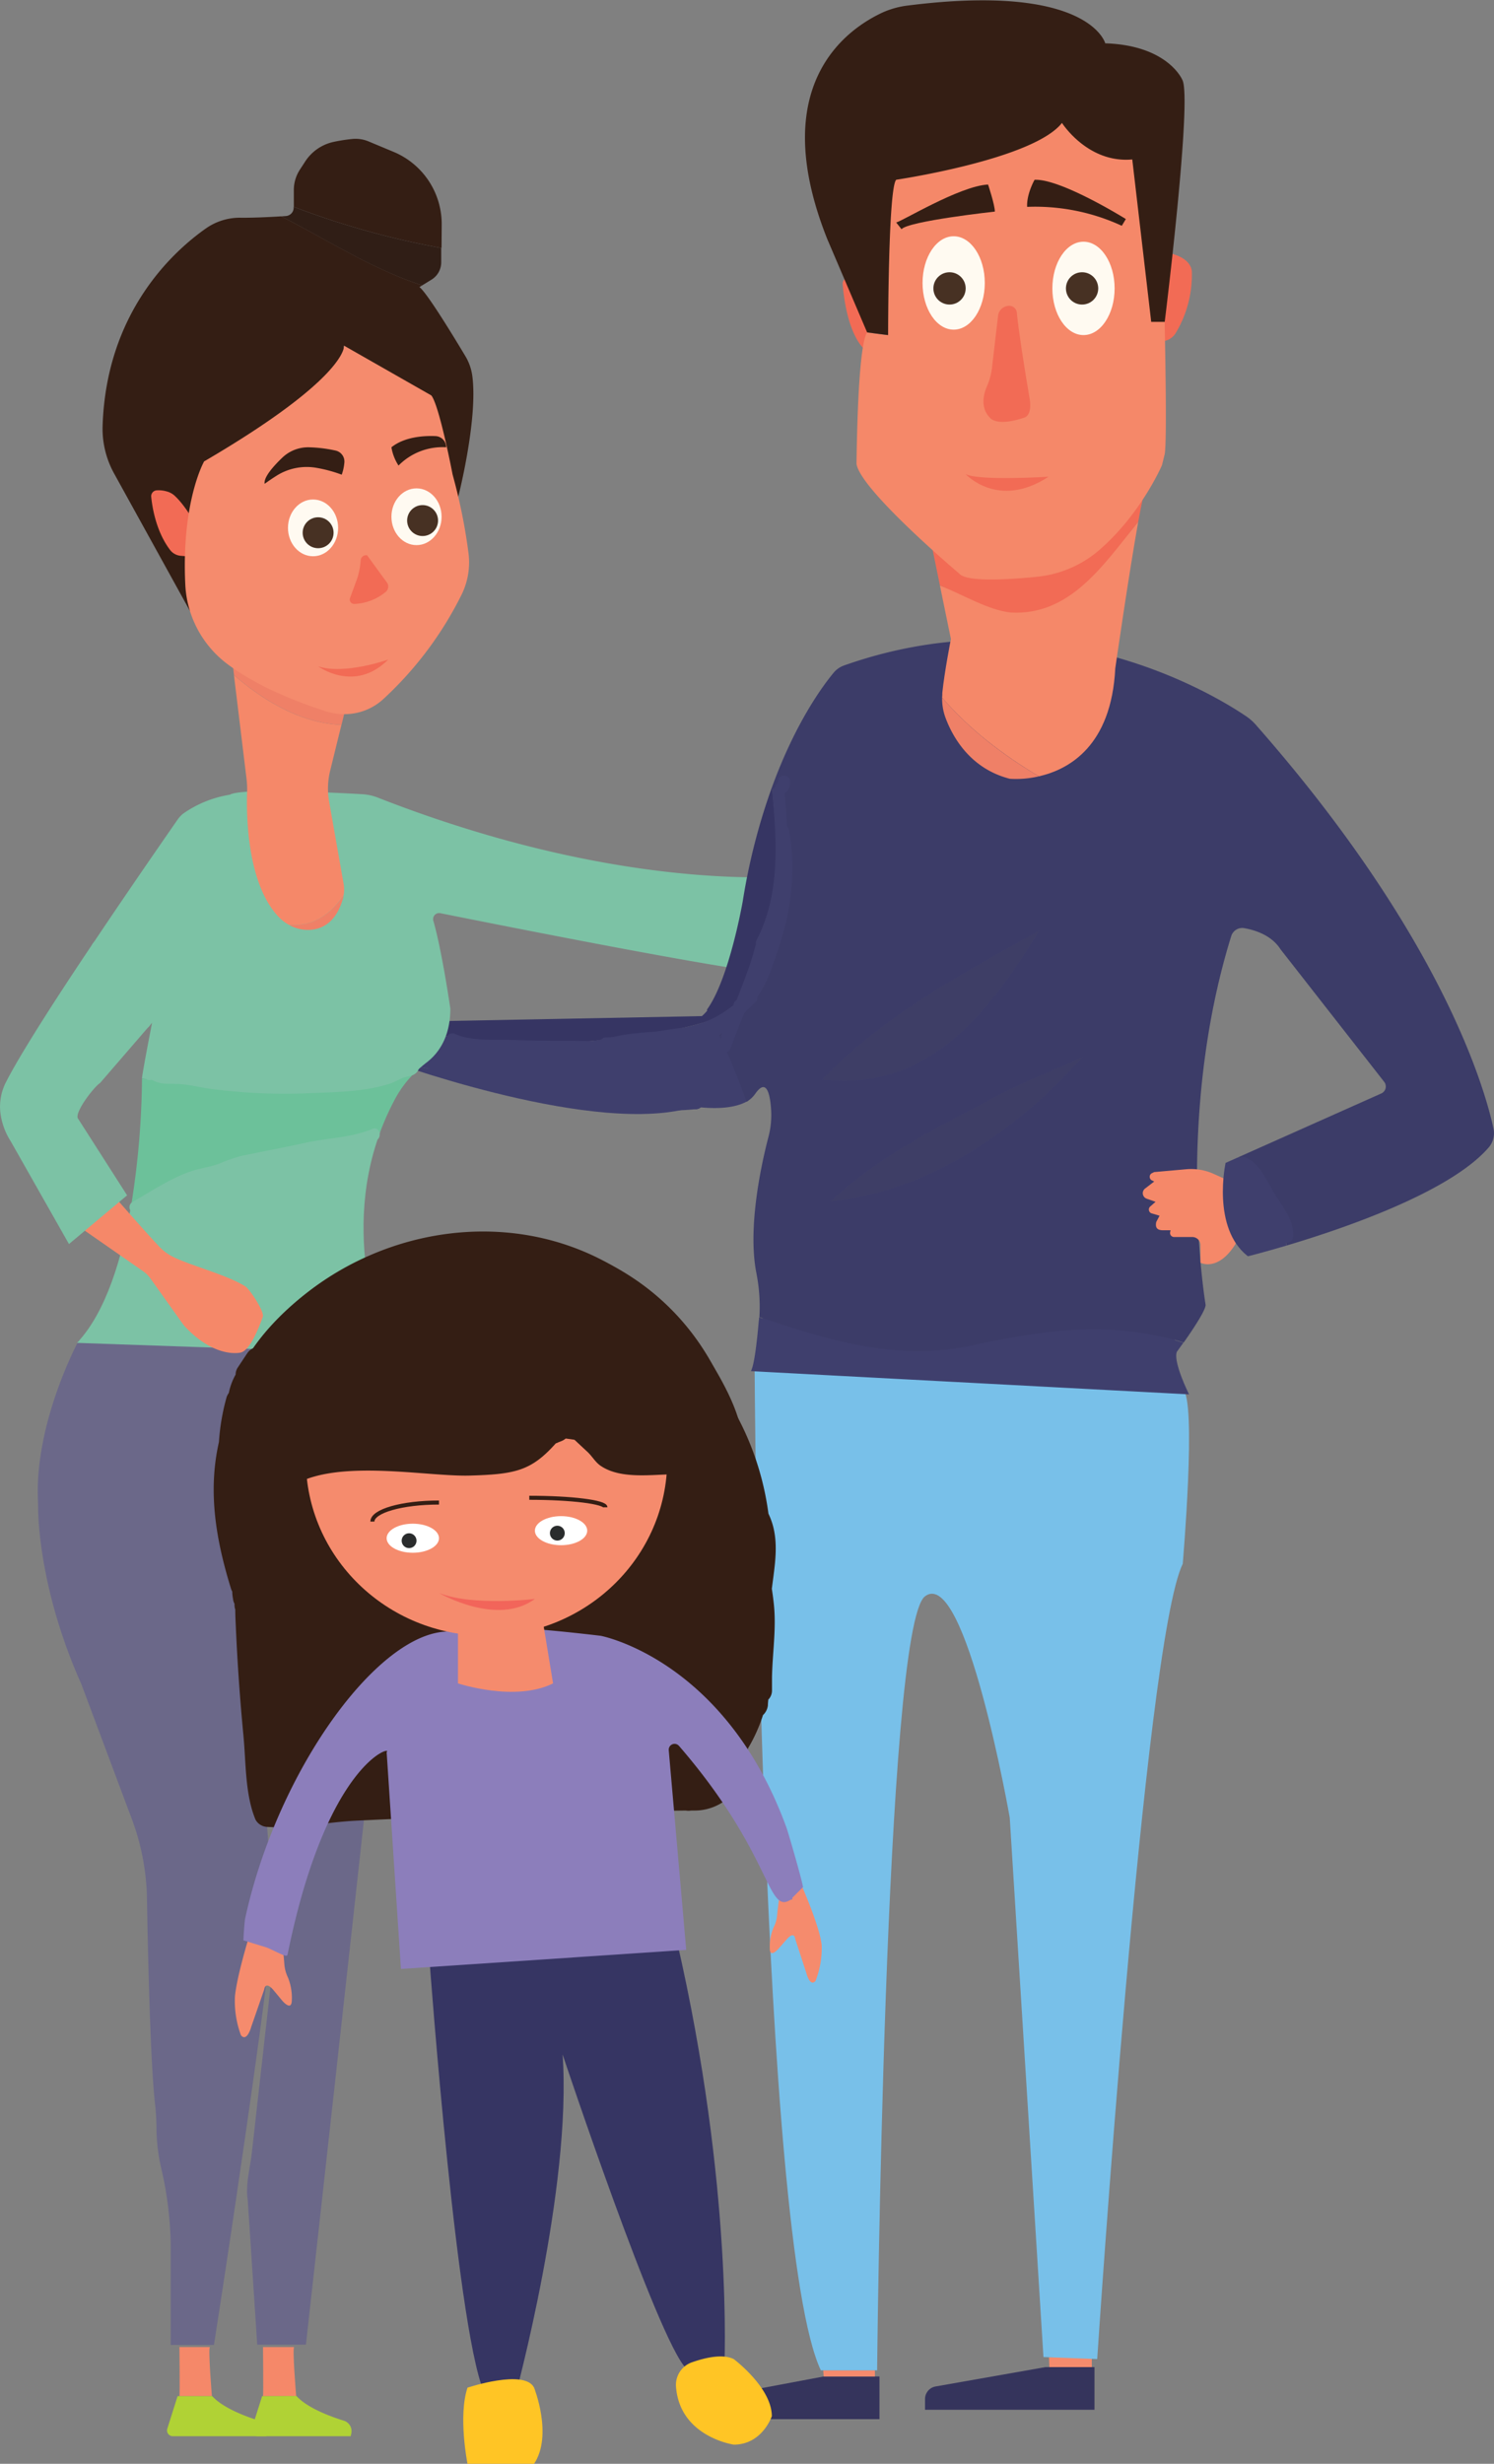 <svg xmlns="http://www.w3.org/2000/svg" viewBox="0 0 368.24 606.81"><rect x="0" y="0" width="368.24" height="606.81" fill="#808080" stroke="none"/><defs><style>.cls-1{fill:#3f3f6d;}.cls-2{fill:#363563;}.cls-3{fill:#7cc2a5;}.cls-4{fill:#f58869;}.cls-5{fill:#6b6889;}.cls-6{fill:#6cc19a;}.cls-7{fill:#ef8067;}.cls-8{fill:#341e14;}.cls-9{fill:#301e16;}.cls-10{fill:#f26b55;}.cls-11{fill:#f58b6d;}.cls-12{fill:#fffaf1;}.cls-13{fill:#473123;}.cls-14{fill:#b0d235;}.cls-15{fill:#35345c;}.cls-16{fill:#78c0e9;}.cls-17{fill:#3e3e66;}.cls-18{fill:#3c3c68;}.cls-19{fill:#8c7ebb;}.cls-20{fill:#ffc525;}.cls-21{fill:none;stroke:#341e14;stroke-miterlimit:10;}.cls-22{fill:#fff;}.cls-23{fill:#2a2c2d;}.cls-24{fill:#f2655a;}</style></defs><title>Ресурс 9</title><g id="Шар_2" data-name="Шар 2"><g id="Усиновлення"><rect class="cls-1" x="197.92" y="229.17" width="95.16" height="74.14"/><rect class="cls-1" x="187.99" y="316.19" width="101.58" height="20.92"/><path class="cls-1" d="M102.8,252.11c-.06-.1-.14-.19-.21-.29l-7.24,7.24c15.88,11.75,63,.45,77.49,13.68,3.78.35,8.41.25,11.48-1.6A180.62,180.62,0,0,0,175.87,251C162.21,256.3,114.36,261,102.8,252.11Z"/><path class="cls-2" d="M173,250.26l-70.15,1.35-.21.21c.07.1.15.19.21.29,11.56,8.88,59.41,4.19,73.07-1.13-.41-.85-.83-1.7-1.25-2.55A10.34,10.34,0,0,1,173,250.26Z"/><path class="cls-1" d="M93.8,260.61s49.74,18.5,74.88,12.61c1.16.24,2.11-.67,4.16-.48-14.49-13.23-61.61-1.93-77.49-13.68Z"/><g id="жінка"><path class="cls-3" d="M93.09,196.43a12.33,12.33,0,0,0-3.71-.82c-6.87-.39-29.9-1.58-32.73.12a27.7,27.7,0,0,0-11.48,4.64A7.26,7.26,0,0,0,43.68,202c-2.39,3.44-11.25,16.18-20.38,29.8a123.4,123.4,0,0,1,8.35,13.64A36.52,36.52,0,0,0,36.53,253l.95-1.09s-.14.69-.34,1.77a20.9,20.9,0,0,0,4.51,3.73,20.9,20.9,0,0,1-4.51-3.73C36.45,257.2,35,264.87,35,265.6c22.26,3.46,46,4.45,67.8-1.92.78-.73,1.59-1.42,2.44-2.07,2.58-2,5.76-5.88,5.76-13.21,0,0-2.09-14.39-4.19-21.61a1.49,1.49,0,0,1,1.72-1.88c13.72,2.75,78.74,15.71,83.8,14.82,0,0,1-18.67,7.67-24.33C200,215.4,157.43,221.61,93.09,196.43Z"/><path class="cls-4" d="M195.94,219.65c28.67,4.57,28.73,4.27,32.55,4.48a3.67,3.67,0,0,0,2.07-.51c1.85-1.09,6.12-3.57,7.63-4l1.45-.4a95.54,95.54,0,0,1,12.08-2.6,1.81,1.81,0,0,1,2,1.8h0a.63.63,0,0,1-.42.59L247.69,221l8.66-1a1.14,1.14,0,0,1,1.28,1.13h0a.74.74,0,0,1-.58.72l-12.42,2.69h10.48a.82.82,0,0,1,.76,1.12l0,.09a1.68,1.68,0,0,1-1.44,1.05l-11,.74s9.12,1,9.31,1.06,0,.26-.06.56a2,2,0,0,1-1.92,1.52c-2.4.06-7.12.3-8.46,1.36a34.1,34.1,0,0,1-9,2.65,4.73,4.73,0,0,1-.52,0c-3.45,0-40.71.06-41.19,0Z"/><path class="cls-5" d="M19.4,330.16S8.74,349.79,9.33,368.85c0,.73.06,1.45.06,2.18,0,4,.76,21.61,10.67,43.78L32.49,448a58.61,58.61,0,0,1,3.73,19.55c.25,14.5.86,40.67,2,50.69a56.42,56.42,0,0,1,.35,6.23,46.39,46.39,0,0,0,1.27,10,86.74,86.74,0,0,1,2.24,19.19v23.88H52.73S56,556.75,59.4,533.32c3.52-24,7.26-50.89,8-61.18a20.11,20.11,0,0,0,0-4c-1.26-6.27-5.32-82.64-7-95.75-.13-1,1.83-1.42,1.83-1.42l-1.06-.52c.83-.17-.83,1.09-.77,1.94.63,9.86,5.13,63.17,7.66,84.91a72.18,72.18,0,0,1,.25,17.5l-6.25,55.5c-.4,3.56-1.59,7.72-1,11.5l2.34,35.67h12s24-215.33,24-220.33-2.67-23.34-4-24.34S19.4,330.16,19.4,330.16Z"/><path class="cls-4" d="M44.23,578.06s.12,11.34,0,12.09h8s-1-12.09-.47-12.09Z"/><path class="cls-4" d="M64.83,578.06s.12,11.34,0,12.09H73s-1-12.09-.48-12.09Z"/><path class="cls-6" d="M97.67,270.13a26.63,26.63,0,0,1,5.11-6.45C81,270.05,57.24,269.06,35,265.6a204.57,204.57,0,0,1-2.7,31.48c17.8-13.9,40.73-12.46,61.44-18.37A65,65,0,0,1,97.67,270.13Z"/><path class="cls-3" d="M32.28,297.08c-2.19,12.76-6.15,26.09-13.3,33.66l76.77,2.66s-12.38-27-2-54.69C73,284.62,50.08,283.18,32.28,297.08Z"/><path class="cls-4" d="M84.16,178.51c-9.69-.34-19-5.72-26.5-12.25l3.11,25.6a22,22,0,0,1,.14,3.24c-.18,5.12-.15,22.1,7.56,30.5a10.93,10.93,0,0,0,2.73,2.17c6.13.49,10.21-2.61,13.48-7.26a7.91,7.91,0,0,0,0-2.91l-3.56-20.19a18.35,18.35,0,0,1,.25-7.56Z"/><path class="cls-7" d="M85,175.16s-25.5-11.5-28-14.5l.68,5.6c7.48,6.53,16.81,11.91,26.5,12.25Z"/><path class="cls-7" d="M71.2,227.77A9.46,9.46,0,0,0,76.64,229c3-.26,6.38-2,8-8.07,0-.14.05-.27.08-.41C81.41,225.16,77.33,228.26,71.2,227.77Z"/><path class="cls-8" d="M108.87,55.44A19.26,19.26,0,0,0,97,37.4l-6.16-2.57a8.28,8.28,0,0,0-4-.6A39.9,39.9,0,0,0,82,35a11.13,11.13,0,0,0-6.8,4.81l-1.3,2a9.18,9.18,0,0,0-1.48,5v4.13a202.67,202.67,0,0,0,36.41,10.14Z"/><path class="cls-9" d="M106.4,68.85a5,5,0,0,0,2.35-4.17l0-3.61A202.67,202.67,0,0,1,72.38,50.93v.22a2.06,2.06,0,0,1-1.93,2.06l-1.15.08c11.42,5.8,22.22,12.92,34.76,17Z"/><path class="cls-8" d="M116.4,92.49a12.74,12.74,0,0,0-1.7-4.78c-2.61-4.36-9.45-15.63-11.32-17l.68-.43c-12.54-4.1-23.34-11.22-34.76-17-2.72.17-6.76.38-10.06.34a14.57,14.57,0,0,0-8.56,2.69c-8.23,5.81-24.49,20.76-25.39,48.58a22.79,22.79,0,0,0,2.84,11.74l18.68,33.83L52,115.3s31.75-9.83,32.75-30.16c0,0,12.92,11.6,18.92,13.27,0,0,3.33-1,9,25C112.71,123.43,117.91,103.44,116.4,92.49Z"/><path class="cls-10" d="M48.9,130.51s-2.55-5.32-5.82-8.39a4.67,4.67,0,0,0-2-1.09,7.07,7.07,0,0,0-2.54-.26,1.46,1.46,0,0,0-1.27,1.59c.23,2.35,1.14,8.49,4.66,13.1a3.68,3.68,0,0,0,2.66,1.43l1.28.11Z"/><path class="cls-11" d="M84.81,85.14s1,7.75-34.5,28.5c0,0-5.61,9.81-4.64,30.32a26,26,0,0,0,10.4,19.61c5,3.74,12.63,7.86,24.08,11.56a15.52,15.52,0,0,0,4.78.76h0a14.14,14.14,0,0,0,9.55-3.71,88.54,88.54,0,0,0,19.29-25.72,18,18,0,0,0,1.69-10.35,139.77,139.77,0,0,0-3.9-19.22s-3.25-17-5.25-19.5Z"/><path class="cls-8" d="M65.23,119.16s1.34-1,3.09-2.09a13.91,13.91,0,0,1,9.82-1.82,34.56,34.56,0,0,1,6.09,1.66,11.88,11.88,0,0,0,.66-3.13,2.77,2.77,0,0,0-2.14-2.8,33.91,33.91,0,0,0-6.41-.81,9.23,9.23,0,0,0-6.72,2.51C67.47,114.73,64.93,117.55,65.23,119.16Z"/><path class="cls-8" d="M107.33,107.41c-2.91-.12-7.62.17-10.85,2.75a11.61,11.61,0,0,0,1.75,4.5,15.21,15.21,0,0,1,11.75-4.5h0A2.75,2.75,0,0,0,107.33,107.41Z"/><ellipse class="cls-12" cx="77.16" cy="130.01" rx="6.18" ry="6.99"/><ellipse class="cls-12" cx="102.66" cy="127.27" rx="6.18" ry="6.99"/><circle class="cls-13" cx="78.41" cy="131.21" r="3.81"/><circle class="cls-13" cx="104.16" cy="128.21" r="3.81"/><path class="cls-10" d="M90.48,136.76l4.89,6.7a1.72,1.72,0,0,1-.26,2.29,13,13,0,0,1-7.77,3,1.09,1.09,0,0,1-1.06-1.48l1.54-4.18A18.07,18.07,0,0,0,88.9,138h0a1.34,1.34,0,0,1,1.34-1.26Z"/><path class="cls-4" d="M28,294.45s7.51,8.62,11.21,12.54a12.06,12.06,0,0,0,3.71,2.69c4.64,2.2,13,4.32,17.53,7.13,1.12.71,4.78,6.27,4.33,7.51-1.11,3.1-3.24,8.31-5.45,8.8,0,0-6.07,1.59-13.52-6.16a10,10,0,0,1-.88-1.07l-7.84-11a7.59,7.59,0,0,0-1.82-1.8L19,301.78Z"/><path class="cls-3" d="M23.3,231.76c-9,13.38-18.18,27.6-21.79,34.69A13.19,13.19,0,0,0,.1,274.1a16.92,16.92,0,0,0,2.55,7L17,306.4l14.33-12-12.16-19c-.69-1.63,4-7.72,5.5-8.67L36.53,253a36.52,36.52,0,0,1-4.88-7.59A123.4,123.4,0,0,0,23.3,231.76Z"/><path class="cls-14" d="M43.77,590.15l-2.53,8a1.43,1.43,0,0,0,1.36,1.87H65.65l.14-.7A2.69,2.69,0,0,0,64,596.23c-3.26-1-9-3.12-11.69-6.08Z"/><path class="cls-14" d="M64.61,590.15l-2.54,8a1.44,1.44,0,0,0,1.37,1.87h23l.15-.7a2.7,2.7,0,0,0-1.84-3.13c-3.25-1-9-3.12-11.68-6.08Z"/><path class="cls-10" d="M78.41,164.11s9,6.67,17.28-1.67C95.69,162.44,84.89,166.28,78.41,164.11Z"/><path class="cls-3" d="M34.15,298.63c8.67-5,17.75-9.73,27.73-11.27C67,286.58,72,285.22,77,284.15c5.21-1.1,10.65-1.14,15.6-3.22,1.76-.74,1-3.64-.79-2.9-5.2,2.19-11,2.22-16.48,3.42s-10.69,2.17-16,3.27a42.08,42.08,0,0,0-5.39,1.92c-2.51.87-5.17,1.18-7.67,2.12-4.84,1.83-9.15,4.73-13.62,7.28a1.5,1.5,0,0,0,1.52,2.59Z"/><path class="cls-3" d="M37.17,266c1.81-.35,4.18.49,5.94.91s2.68-2.45.79-2.9c-2.37-.56-5.09-1.38-7.53-.91-1.89.37-1.09,3.26.8,2.9Z"/><path class="cls-3" d="M37.61,266.05c2.17,1.13,3.79.81,6.2.91,3,.13,6,1,9,1.33a138.67,138.67,0,0,0,22.4,1c6.65-.29,14.21-.3,20.61-2.31,1.28-.4,2.28-1,3.49-1.51.65-.26,2.36-.5,2.88-.93a2.28,2.28,0,0,0,1-2.68c-.37-1.89-3.26-1.09-2.89.8-.3-1.5-3.24.55-3.88.83-3.1,1.32-6.36,1.58-9.7,1.92a163.07,163.07,0,0,1-17.25,1,146.72,146.72,0,0,1-15-.95c-2.8-.29-5.47-1-8.24-1.34-2.19-.3-5.12.38-7.13-.67-1.71-.89-3.23,1.7-1.52,2.59Z"/><path class="cls-3" d="M27,235.3l.15-1.06c.25-1-.73-2.31-1.84-1.85l1,.65-2.95-.4c0,1.62,0,4.12,1.47,5.24,1.94,1.51,4.81.08,6.9.82l-1.1-1.44c0,.47-4.37,1.35-4.26,1.34l.76,2.79a12.63,12.63,0,0,1,4.22-1.12l-1.06-2.56A7.41,7.41,0,0,1,27.57,239c-1.55.49-1.36,3.05.4,2.95.86,0,2.57.26,3.24-.11,1.11-.59.76-.91-1.05-.3-1.51.51-1.38,3.1.4,3a16.64,16.64,0,0,1,2.82-.12l-.76-2.8a17.59,17.59,0,0,1-6.57,1.28v3a25.76,25.76,0,0,1,5.62-.12q3.9,1.35,1.43-.54a11.32,11.32,0,0,1-2.39.52l.8,2.89a11.41,11.41,0,0,1,2.67-.26l-.4-3a44.71,44.71,0,0,1-4.9,1,1.5,1.5,0,0,0,.4,2.94c2.32-.05,6.53-.69,8.6.41l.35-2.74c-3.4.64-4.75-.06-6.32,3.26a1.52,1.52,0,0,0,1.29,2.26,5.58,5.58,0,0,0,4.24-1.15l-2-2-1.13,1.77L37,252.23c.69-4,4.17-7.52,3.46-11.75a1.47,1.47,0,0,0-1.05-1,10.14,10.14,0,0,0-3.3-.14l1.29,2.26-.33.27L35.22,240c.07-.46-4.81-.11-5.17-.25-3.3-1.29-1.93-3.11-2.39-5.36a2.55,2.55,0,0,0-1.05-2c-.06,0-1.67-.83-1.11,0-1.11-1.56-3.72-.06-2.59,1.51.3.42.84.64,1.1,1a4.26,4.26,0,0,0,.78.14,14,14,0,0,0,0,2.33c.11,1.8.45,4.16,2.26,5.08,2,1,6.33.6,8.5.29,1.25-.18,2.37-.49,2.58-1.9a1.52,1.52,0,0,0-1.84-1.85,2.06,2.06,0,0,0-1.46,1.1,1.52,1.52,0,0,0,1.3,2.26c1.5,0,1.34.17.91,1.59a18.75,18.75,0,0,1-1.36,2.82,17.09,17.09,0,0,0-1.55,4.72,1.51,1.51,0,0,0,2.74,1.16L38,250.81c.76-1.2-.83-3-2-2.05a2.66,2.66,0,0,1-2.73.74l1.3,2.25c.67-1.42.8-1.34,2.38-1.54.74-.09,1.41-.2,2.15-.34a1.51,1.51,0,0,0,.36-2.74c-2.81-1.49-7-.89-10.11-.82l.4,2.95a47.69,47.69,0,0,0,4.9-1c1.54-.53,1.37-3-.4-2.95a22.45,22.45,0,0,0-3.47.37c-1.9.36-1.08,3.21.8,2.89s6.33-1.13,5.15-4-8.44-2-10.61-1.77c-1.87.22-2,3.11,0,3a21.72,21.72,0,0,0,8.08-1.69c1.41-.63.64-2.8-.75-2.79a16.64,16.64,0,0,0-2.82.12l.4,2.94c1.76-.59,4.23-1.53,4.16-3.72a1.48,1.48,0,0,0-.74-1.3c-2-.88-4.3-.59-6.41-.46l.4,2.94a11.14,11.14,0,0,0,4-2.06,1.51,1.51,0,0,0-1.06-2.56,20.74,20.74,0,0,0-5.74,1.53c-1.34.57-.68,3,.76,2.8,2.2-.29,7.5-1.15,7.26-4.34a1.57,1.57,0,0,0-1.1-1.45c-2.42-.86-6.23,1.13-6.17-3.17a1.5,1.5,0,0,0-2.94-.4c-.46,1.78.61,3.91,2.71,3l-1.84-1.84A7.32,7.32,0,0,0,24,235.3c-.05,1.93,2.95,1.93,3,0Z"/></g><g id="чоловік"><path class="cls-15" d="M216.77,585.31v10.5H175v-2.64a3.15,3.15,0,0,1,2.57-3.09L203,585.31Z"/><polygon class="cls-11" points="202.9 583.77 203.02 585.31 215.65 585.31 215.65 583.77 202.9 583.77"/><polygon class="cls-11" points="258.56 580.54 258.67 583.4 269.11 583.4 269.11 580.54 258.56 580.54"/><path class="cls-16" d="M186,337s1.19,214.79,16.32,246.79h13.87S218,400.65,228,393.15s20.88,54.5,20.88,54.5l8.31,132.87,13.25.5S282,404.65,291.52,385.15c0,0,3.5-40.5,0-43C291.52,342.15,190,334.31,186,337Z"/><path class="cls-2" d="M166.08,271.92l3,1.5a12.68,12.68,0,0,1-1.63-1.19C166.59,272.06,166.08,271.92,166.08,271.92Z"/><path class="cls-1" d="M241.58,330.92c-19.44,4.86-37-.67-54.49-6.49,0,.26,0,.53-.06.8-.43,5-1.11,11-1.95,12.47l108,5.72s-4-8-3-10.5c0,0,.67-.91,1.59-2.22a51.42,51.42,0,0,0-7.09-1.78C269.58,325.92,256.58,327.92,241.58,330.92Z"/><path class="cls-17" d="M204.58,295.92c24.28-2.42,45.93-17.3,62.32-35.6-6.36,2.92-13,5.46-19.32,8.6C232.58,276.92,217.58,283.92,204.58,295.92Z"/><path class="cls-17" d="M256.19,229.17c-19.11,10.62-38.34,20.82-53.61,36.75C228.9,269,243.83,249.35,256.19,229.17Z"/><path class="cls-18" d="M368.11,277.94c-2.09-9.74-12.69-47.31-58.6-99.46a12.27,12.27,0,0,0-2.26-2c-7.78-5.29-48.63-30.47-99.24-12.57a5.83,5.83,0,0,0-2.54,1.78c-2.61,3.14-9.37,12.22-15.18,28.14,1.8,19.82,4.86,39.53-9.71,54.09a15.85,15.85,0,0,1-5.08,3.3A181.26,181.26,0,0,1,184,271.37a6.85,6.85,0,0,0,2.13-1.95c2.88-4.16,3.71.3,3.94,4a20.93,20.93,0,0,1-.64,6.5c-1.61,6.14-5.26,22.13-3,33.62a42.51,42.51,0,0,1,.74,10.85c17.5,5.82,35,11.35,54.49,6.49,15-3,28-5,43-2a51.42,51.42,0,0,1,7.09,1.78c2.07-2.93,5.41-7.89,5.41-9.28,0,0-7.75-45.51,6.3-90.79a2.85,2.85,0,0,1,3.19-2c2.65.46,6.76,1.72,9,5.25l25.53,32.62a1.87,1.87,0,0,1-.72,2.85L305.26,285c5.87,5.88,10.7,13.46,11.84,21.77,14.23-4.23,40.37-13.18,49.84-24.17A5.37,5.37,0,0,0,368.11,277.94ZM256.19,229.17c3.61-5.89,7-11.82,10.39-17.25-3.39,5.43-6.78,11.36-10.39,17.25a314.75,314.75,0,0,0,28.39-17.25,314.75,314.75,0,0,1-28.39,17.25c-12.36,20.18-27.29,39.85-53.61,36.75C217.85,250,237.08,239.79,256.19,229.17Zm10.71,31.15c-16.39,18.3-38,33.18-62.32,35.6,13-12,28-19,43-27,6.28-3.14,13-5.68,19.32-8.6a149.6,149.6,0,0,0,10.68-13.4,149.6,149.6,0,0,1-10.68,13.4c7.82-3.6,15.17-7.78,20.68-14.4C282.07,252.54,274.72,256.72,266.9,260.32Z"/><path class="cls-2" d="M190.29,193.83a153.44,153.44,0,0,0-7.21,28.09s-3.33,19.23-8.84,26.75q.64,1.28,1.26,2.55a15.85,15.85,0,0,0,5.08-3.3C195.15,233.36,192.09,213.65,190.29,193.83Z"/><path class="cls-15" d="M269.77,583v10.5H228v-2.64a3.15,3.15,0,0,1,2.57-3.09l27.1-4.77Z"/><path class="cls-4" d="M303.15,290.92l-4.06-1.83a13.52,13.52,0,0,0-6.67-1.12l-7.93.7-.64.31a1,1,0,0,0,0,1.7l.64.32-2.26,1.73a1.44,1.44,0,0,0,.39,2.49l2.2.78-1.37,1.2a1,1,0,0,0,.36,1.63l2,.59-.81,1.52c-.31,1.42.21,2.06,1.66,2.06h1.86l-.11.51a1,1,0,0,0,.95,1.16h4.53a2,2,0,0,1,2,1.95V311s4.33,2.33,8.67-4.67Z"/><path class="cls-1" d="M305.26,285l-3.18,1.41s-3.5,16,5.5,23c0,0,3.8-.94,9.52-2.64C316,298.47,311.13,290.89,305.26,285Z"/><path class="cls-7" d="M232.22,171.81a13.38,13.38,0,0,0,.76,4.78c1.6,4.42,5.85,12.64,15.91,15.21a24.63,24.63,0,0,0,7.19-.6C247.24,186,238.82,179.53,232.22,171.81Z"/><path class="cls-4" d="M274.89,164.63s3.34-23.27,5.66-36.11c-8.65,10.74-17.34,21.1-31.88,20.34-5.66-.57-11.32-2.42-17-4.64l2.71,13.16s-1.61,8.16-2.12,13.28c0,.38,0,.77-.05,1.15,6.6,7.72,15,14.14,23.86,19.39C263.43,189.53,273.92,183.78,274.89,164.63Z"/><path class="cls-10" d="M280.55,128.52c.79-4.35,1.46-7.51,1.84-8.14l-15.68,15.31s-16.32,12.75-36.82-.2l1.79,8.73c5.67,2.22,11.87,6.07,17.53,6.64C263.75,151.62,271.9,139.26,280.55,128.52Z"/><path class="cls-10" d="M210.31,68.88l-.61-.31a1.4,1.4,0,0,0-2,1.36C208,74,209.2,82.15,213,86c0,0,3.53-8.17-.61-15.17A5,5,0,0,0,210.31,68.88Z"/><path class="cls-10" d="M288.4,62.39l-2.34,21.67h.08a4.22,4.22,0,0,0,3.63-2,27.89,27.89,0,0,0,4-15S294.06,63.73,288.4,62.39Z"/><path class="cls-4" d="M287.06,79.19h-3.33c1.33-18-4.67-40-4.67-40-8,0-16.66-10-16.66-10-4,8.67-42.67,14.67-42.67,14.67L218.5,82.52l-4.77-.66c-2,3-2.49,22.54-2.62,32.38.94,6.45,25.29,27,25.29,27,1.7,2.14,11.89,1.54,19,.83a27.7,27.7,0,0,0,15.15-6.26c10.56-8.91,15.85-21.23,15.85-21.23l.66-2.67C287.73,109.19,287.06,79.19,287.06,79.19Z"/><ellipse class="cls-12" cx="267.06" cy="71.03" rx="7.67" ry="11.5"/><ellipse class="cls-12" cx="235.06" cy="69.69" rx="7.67" ry="11.5"/><circle class="cls-13" cx="266.71" cy="71.03" r="3.98"/><circle class="cls-13" cx="234.04" cy="71.03" r="3.98"/><path class="cls-8" d="M220.88,54.78c1,0,15.66-9,22.66-9.33,0,0,1.67,5,1.67,6.66,0,0-21.33,2.34-23,4.34Z"/><path class="cls-8" d="M255,44.28s-2,3.5-1.83,6.67a50.85,50.85,0,0,1,23.33,4.66l1-1.66S261.54,44,255,44.28Z"/><path class="cls-10" d="M246,77.79l-1.5,12.83a16.27,16.27,0,0,1-1.25,4.55c-.86,2-1.66,5.3.78,7.74,0,0,1.5,2.25,8.25,0,0,0,2.25-.25,1.5-4.75,0,0-2.59-15.12-3.14-21.12a1.89,1.89,0,0,0-1.87-1.72h0A2.78,2.78,0,0,0,246,77.79Z"/><path class="cls-10" d="M238,116.76s8,8.81,20.45.65C258.41,117.41,241.41,118.51,238,116.76Z"/><path class="cls-8" d="M218.9,82.54s0-36.27,2-38.27c0,0,33.85-5,40.85-14,0,0,6.33,10,17.33,9l4.67,40h3.33s6.84-55.1,4.34-59.6c0,0-3.5-8.5-19-9,0,0-3.86-14.95-48.55-9.32A21.5,21.5,0,0,0,217.71,3c-8.76,4-29,17.73-13.81,55.87l9.83,23Z"/><path class="cls-1" d="M305.68,287.7c2.69,1.27,4,4.64,5.49,7.1,1.64,2.78,4.86,6.44,4.56,9.8-.16,1.92,2.84,1.91,3,0,.36-4.12-3-7.94-5-11.31-1.75-3-3.28-6.63-6.57-8.18-1.74-.82-3.26,1.77-1.51,2.59Z"/><path class="cls-18" d="M259.43,228c6.31.44,9.86-2.43,14.22-6.5,1.88-1.76,3.94-3.5,5.89-5.18,2.5-2.16,5.84-2.79,8.36-5,1.46-1.28-.67-3.39-2.12-2.13-2.1,1.84-4.75,2.31-7,3.88-1.7,1.2-3.15,2.86-4.78,4.16-4.85,3.87-7.58,8.24-14.58,7.75-1.93-.13-1.92,2.87,0,3Z"/><path class="cls-18" d="M258.55,229.53a14.72,14.72,0,0,0,6.78-2.55c.82-.62,1.42-1.46,2.25-2.1a30.18,30.18,0,0,1,4.22-2.2c2.27-1.24,4-3.19,6.08-4.67,2.51-1.74,5.21-3.14,7.65-5,1.53-1.14,0-3.75-1.51-2.59-4,3-8.19,5.75-12.22,8.64-1.9,1.37-4.23,1.89-6.12,3.3-2.93,2.17-4.11,3.59-7.92,4.26-1.9.33-1.1,3.22.79,2.89Z"/><path class="cls-18" d="M268.53,210.27c-3.67,2-6.19,5.82-7.92,9.53-.81,1.73,1.73,3.26,2.59,1.51L266,215.6l-2.59-1.51c-1.34,2.88-3.42,5.06-4.58,8-1.33,3.37-2.73,6.69-2.77,10.34h3c-.06-5.54,3.29-9.16,6.28-13.35a58.48,58.48,0,0,1,8.21-9.51L271,208.52c0,3.56-3.76,8.47-5.32,11.54a62,62,0,0,0-3.81,9.06,1.52,1.52,0,0,0,1.85,1.85,48.47,48.47,0,0,0,12.95-7.28l-2.12-2.12a19.83,19.83,0,0,1-10.9,7.21l1.69,2.21a40.35,40.35,0,0,1,14.29-12.14c4.08-2,8.17-3.53,11.37-6.92a1.51,1.51,0,0,0-1.46-2.5l-13.49,2.27c-1.31.22-1.4,2.14-.36,2.74,3.06,1.76,17.19,7.18,17.54.05a1.53,1.53,0,0,0-.74-1.3c-6.49-4.13-16.11-4.34-23.53-5.27v3c9.17-.41,18.06,2.34,26.52,5.82l.8-2.9c-9-3.22-19.78-5.21-29.35-3.9-1.68.23-1.26,3,.4,2.94,4.5-.1,9-.24,13.5-.31s8.18,2.73,11.87,5c1.66,1,3.17-1.59,1.52-2.59-3.23-2-6.87-4.8-10.7-5.34-5.15-.73-11,.14-16.19.26l.4,3c9-1.22,19.29.89,27.75,3.91,1.85.66,2.54-2.18.8-2.9-4.43-1.82-9.24-3.31-13.76-4.89-4.22-1.49-9.18-1.23-13.56-1a1.5,1.5,0,0,0,0,3c5.51.69,11.07,1.22,16.42,2.81,2.49.75,6.1,1.33,1.13,1.14a20.49,20.49,0,0,1-9.3-3l-.36,2.74,13.49-2.27-1.46-2.51c-4.07,4.31-10.16,5.7-15,8.91a44.13,44.13,0,0,0-11.1,10.75c-.81,1.1.53,2.52,1.7,2.21a22.5,22.5,0,0,0,12.22-8,1.5,1.5,0,0,0-2.12-2.12,43.46,43.46,0,0,1-11.63,6.51l1.85,1.84A81.08,81.08,0,0,1,270.69,217c1.38-2.64,3.31-5.41,3.32-8.47a1.52,1.52,0,0,0-2.56-1.06c-3.92,3.59-6.6,7.28-9.74,11.53s-5.69,8.08-5.63,13.45a1.5,1.5,0,0,0,3,0c.08-6.43,4.37-11.34,6.94-16.84.81-1.73-1.72-3.25-2.59-1.51l-2.82,5.71,2.59,1.51c1.52-3.26,3.6-6.65,6.84-8.45,1.69-.93.18-3.53-1.51-2.59Z"/></g><g id="дівчинка"><path class="cls-11" d="M61.11,477.89s-2.78,9.16-3.2,13.83a24.18,24.18,0,0,0,1.48,9.55h0c1.5,1.8,2.55-2.12,2.55-2.12L65.12,490s.21-2.34,2.34.21l2.12,2.55s2.12,2.54,2.33.21A13.45,13.45,0,0,0,71,487.1a9.46,9.46,0,0,1-.91-3.23c-.08-1.19-.24-2.92-.55-5.22Z"/><path class="cls-11" d="M197.67,464.57s4.56,10.38,4.86,14.64a22,22,0,0,1-1.52,8.67h0c-1.39,1.61-2.28-2-2.28-2L196,477.53s-.15-2.13-2.13.16l-2,2.28s-2,2.28-2.13.15a12.38,12.38,0,0,1,.9-5.35,8.17,8.17,0,0,0,.89-2.93c.1-1.07.27-2.65.59-4.73Z"/><path class="cls-8" d="M190.76,395.3c-.14-1.35-.32-2.7-.52-4,.7-5.67,1.85-11.54-.2-17-.19-.53-.41-1-.64-1.53a70.28,70.28,0,0,0-9.06-26.36,76.09,76.09,0,0,0-5.73-12.06c-14-23.62-41.23-34-68.05-29.15-14.62,2.64-32.72,12-42.86,25.38l-1.17,1.42A3.41,3.41,0,0,0,61,333.21q-1.22,1.82-2.41,3.63a3,3,0,0,0-.51,1.7,15.27,15.27,0,0,0-1.68,4.53,3.51,3.51,0,0,0-.56,1.09,53.82,53.82,0,0,0-1.88,11c-2.79,12.32-.71,24.21,3,36.19a3,3,0,0,0,.29.63c0,.64.09,1.28.2,1.92A3.18,3.18,0,0,0,57.8,395v.26a3.74,3.74,0,0,0,.19,1.15c0,1.45.08,2.89.14,4.33q.59,13.36,1.87,26.69c.64,6.63.38,14.57,3,20.78a3.49,3.49,0,0,0,3,1.75c7.06.41,14.77-1.21,21.91-1.55q13.83-.66,27.67-1.16,26.73-1,53.48-1.33a3.44,3.44,0,0,0,1.28,0h.63c.08,0,.14,0,.22,0A12.66,12.66,0,0,0,183,437.92c1-2.32.94-4.9,1.36-7.31a39.16,39.16,0,0,0,3.7-8.2,3.83,3.83,0,0,0,1.21-2.45c0-.46.06-.9.1-1.36a3.22,3.22,0,0,0,.91-2.36v-3.05C190.38,407.21,191.36,401.29,190.76,395.3Z"/><path class="cls-2" d="M105.85,482.57s7,96.11,14.07,107.83h7S141,538.83,138.67,506c0,0,23.44,70.32,30.47,77.35h9.38s2.34-44.54-11.72-105.48Z"/><path class="cls-19" d="M114.73,402.57s-6.53-4.38,33.32.31c0,0,30.61,5.73,45.76,47.14.59,1.61,4.11,13.9,4.11,14.77l-2.63,2.62c0,.77.06.19-.61.59-5.64,3.37-4.48-11.6-27.32-38a1.44,1.44,0,0,0-2.53,1.05l4.31,49.19-70.32,4.69-3.52-53.4c1.75-1.72-14.74,2.14-24.41,49.81-.17.85-1.39,0-5-1.64L60,477.89c0-.74.26-4.61.41-5.33C69,433.06,97.48,396.1,114.73,402.57Z"/><path class="cls-20" d="M115.23,588.06s14.06-4.69,16.41,0c0,0,4.68,11.72,0,18.75H115.23S112.88,595.09,115.23,588.06Z"/><path class="cls-20" d="M170.59,581.8c3.14-1.1,7.52-2.15,10.27-.77,0,0,9.38,7,9.38,14.06,0,0-2.35,7-9.38,7,0,0-13.42-1.91-14.25-14.42A5.89,5.89,0,0,1,170.59,581.8Z"/><ellipse class="cls-11" cx="119.92" cy="359.51" rx="44.54" ry="43.37"/><path class="cls-11" d="M112.88,400.53V414.6s14.07,4.68,23.44,0L134,400.53Z"/><path class="cls-8" d="M175.11,335.3a67.74,67.74,0,0,0-27.58-25.4c-23.24-11.57-51.48-7.36-71.74,8.38-8.65,6.72-16.54,15.6-19.32,26.27a20.43,20.43,0,0,0-1,5.91c0,.18,0,.35-.05.54-.32,6.08-.65,22.44,8.73,22a3.51,3.51,0,0,0,3-1.74c7-14.06,35.8-7.47,48.68-7.84,11.17-.32,15.11-1.16,21.16-7.93a3.86,3.86,0,0,0,.67-.28l.58-.22a4,4,0,0,0,1.19-.69c.73.09,1.46.19,2.18.31.78.73,1.8,1.69,3.13,2.92s2,2.66,3.45,3.58c5,3.29,12.65,2,18.12,2,4.17-.06,10.08,1.07,13.68-1.5C187.57,356.17,178.58,341,175.11,335.3Z"/><path class="cls-21" d="M91.79,374.75c0-2.6,7.34-4.69,16.41-4.69"/><path class="cls-21" d="M149.22,371.23c0-1.3-8.39-2.34-18.76-2.34"/><ellipse class="cls-22" cx="101.75" cy="378.85" rx="6.45" ry="3.58"/><circle class="cls-23" cx="100.83" cy="379.46" r="1.83"/><ellipse class="cls-22" cx="138.29" cy="376.99" rx="6.45" ry="3.58"/><circle class="cls-23" cx="137.37" cy="377.6" r="1.83"/><path class="cls-24" d="M108.2,392.33s14.34,8.36,23.64,1.47C131.84,393.8,116.59,395.67,108.2,392.33Z"/></g><path class="cls-1" d="M106.58,264c10.58,2.92,21.35,3.06,32.26,3.55a66.77,66.77,0,0,0,7.35-.57c3.45-.24,5.86.87,9.1,1.48,2.53.46,5-.15,7.53.5,2.9.74,5.51,2.42,8,4,1.65,1,3.16-1.58,1.52-2.59-3.79-2.35-7.64-4.53-12.19-4.79-5-.28-9.56-2.13-14.58-1.55-6.31.74-12.31-.25-18.63-.23a70.84,70.84,0,0,1-19.59-2.67,1.5,1.5,0,0,0-.8,2.89Z"/><path class="cls-1" d="M171.83,270.14a64.59,64.59,0,0,1-10.59.25c-1.92-.11-1.92,2.89,0,3a64.59,64.59,0,0,0,10.59-.25c1.9-.2,1.92-3.2,0-3Z"/><path class="cls-1" d="M165.91,272.3c3.38.14,6.7.62,9.83-.92,1.74-.85.22-3.43-1.51-2.59-2.51,1.23-5.62.62-8.32.51-1.93-.09-1.92,2.91,0,3Z"/><path class="cls-1" d="M110.64,257.26c3.2,1.43,6.53,1.44,10,1.62q7.88.4,15.77.45c9.11.05,19.56.91,28.19-2.49,1.45-.57,1.43-3.06-.4-2.94-3.22.2-6.44.42-9.64.85-4.12.56-8.67,2.38-12.81,1.6-1.89-.35-2.7,2.54-.8,2.89,3.19.6,5.81,0,8.93-.64a102.86,102.86,0,0,1,14.32-1.7l-.4-2.95c-7.8,3.07-17.16,2.38-25.42,2.38q-5.91,0-11.83-.19c-4.49-.16-10.26.37-14.38-1.47-1.75-.78-3.28,1.81-1.52,2.59Z"/><path class="cls-1" d="M149.33,258.53c3.18,0,6.49.18,9.6-.55a61.38,61.38,0,0,1,7.88-1.71,26.42,26.42,0,0,0,4.05-.53,33.32,33.32,0,0,0,15.36-9c1.39-1.38-.67-3.38-2.12-2.12a24,24,0,0,0-3.36,3.55c-1.17,1.5.94,3.64,2.12,2.12a24.55,24.55,0,0,1,3.36-3.55l-2.12-2.12c-4.34,4.32-9.76,7.8-16,8.52s-12.28,2.28-18.76,2.38c-1.93,0-1.93,3,0,3Z"/><path class="cls-1" d="M191.53,205.05c1.86,9,.31,19.43-2.66,28-1.64,4.74-3.15,9.18-6.57,13a80.53,80.53,0,0,1-9.94,9c-1.52,1.2.62,3.31,2.12,2.12,4.22-3.33,8.57-6.92,11.86-11.21,2.71-3.53,4-7.89,5.42-12,3.17-9.19,4.64-20,2.66-29.63-.39-1.89-3.28-1.09-2.89.8Z"/><path class="cls-1" d="M190.37,195.2c1.1,12.21,1.95,25.17-3.9,36.37-.89,1.71,1.69,3.23,2.59,1.51,6.13-11.73,5.47-25.07,4.31-37.88-.17-1.91-3.17-1.93-3,0Z"/><path class="cls-1" d="M186.26,232.81c-2.25,8.38-6.1,16.42-9.1,24.61-.67,1.81,2.23,2.6,2.89.8,3-8.26,6.83-16.15,9.1-24.61a1.5,1.5,0,0,0-2.89-.8Z"/><path class="cls-1" d="M180.82,247.52a9.15,9.15,0,0,1-.5,1.26,13.41,13.41,0,0,1-1,2.12,27.18,27.18,0,0,0-1.5,3.91c-.59,1.84,2.31,2.63,2.9.8a24.85,24.85,0,0,1,1.82-4.32,10.6,10.6,0,0,0,1.24-3.77c.17-1.92-2.83-1.91-3,0Z"/><path class="cls-1" d="M192.82,195.28a1.5,1.5,0,0,0,0-3,1.5,1.5,0,0,0,0,3Z"/><path class="cls-1" d="M193.22,195.53a3.4,3.4,0,0,0,1.53-3,1.5,1.5,0,1,0-3,0s0,.41,0,.23-.06.19-.07.21c.08-.18,0,0,0,0,.27-.14-.2.14.05,0a1.53,1.53,0,0,0-.54,2.05,1.51,1.51,0,0,0,2.05.54Z"/></g></g></svg>